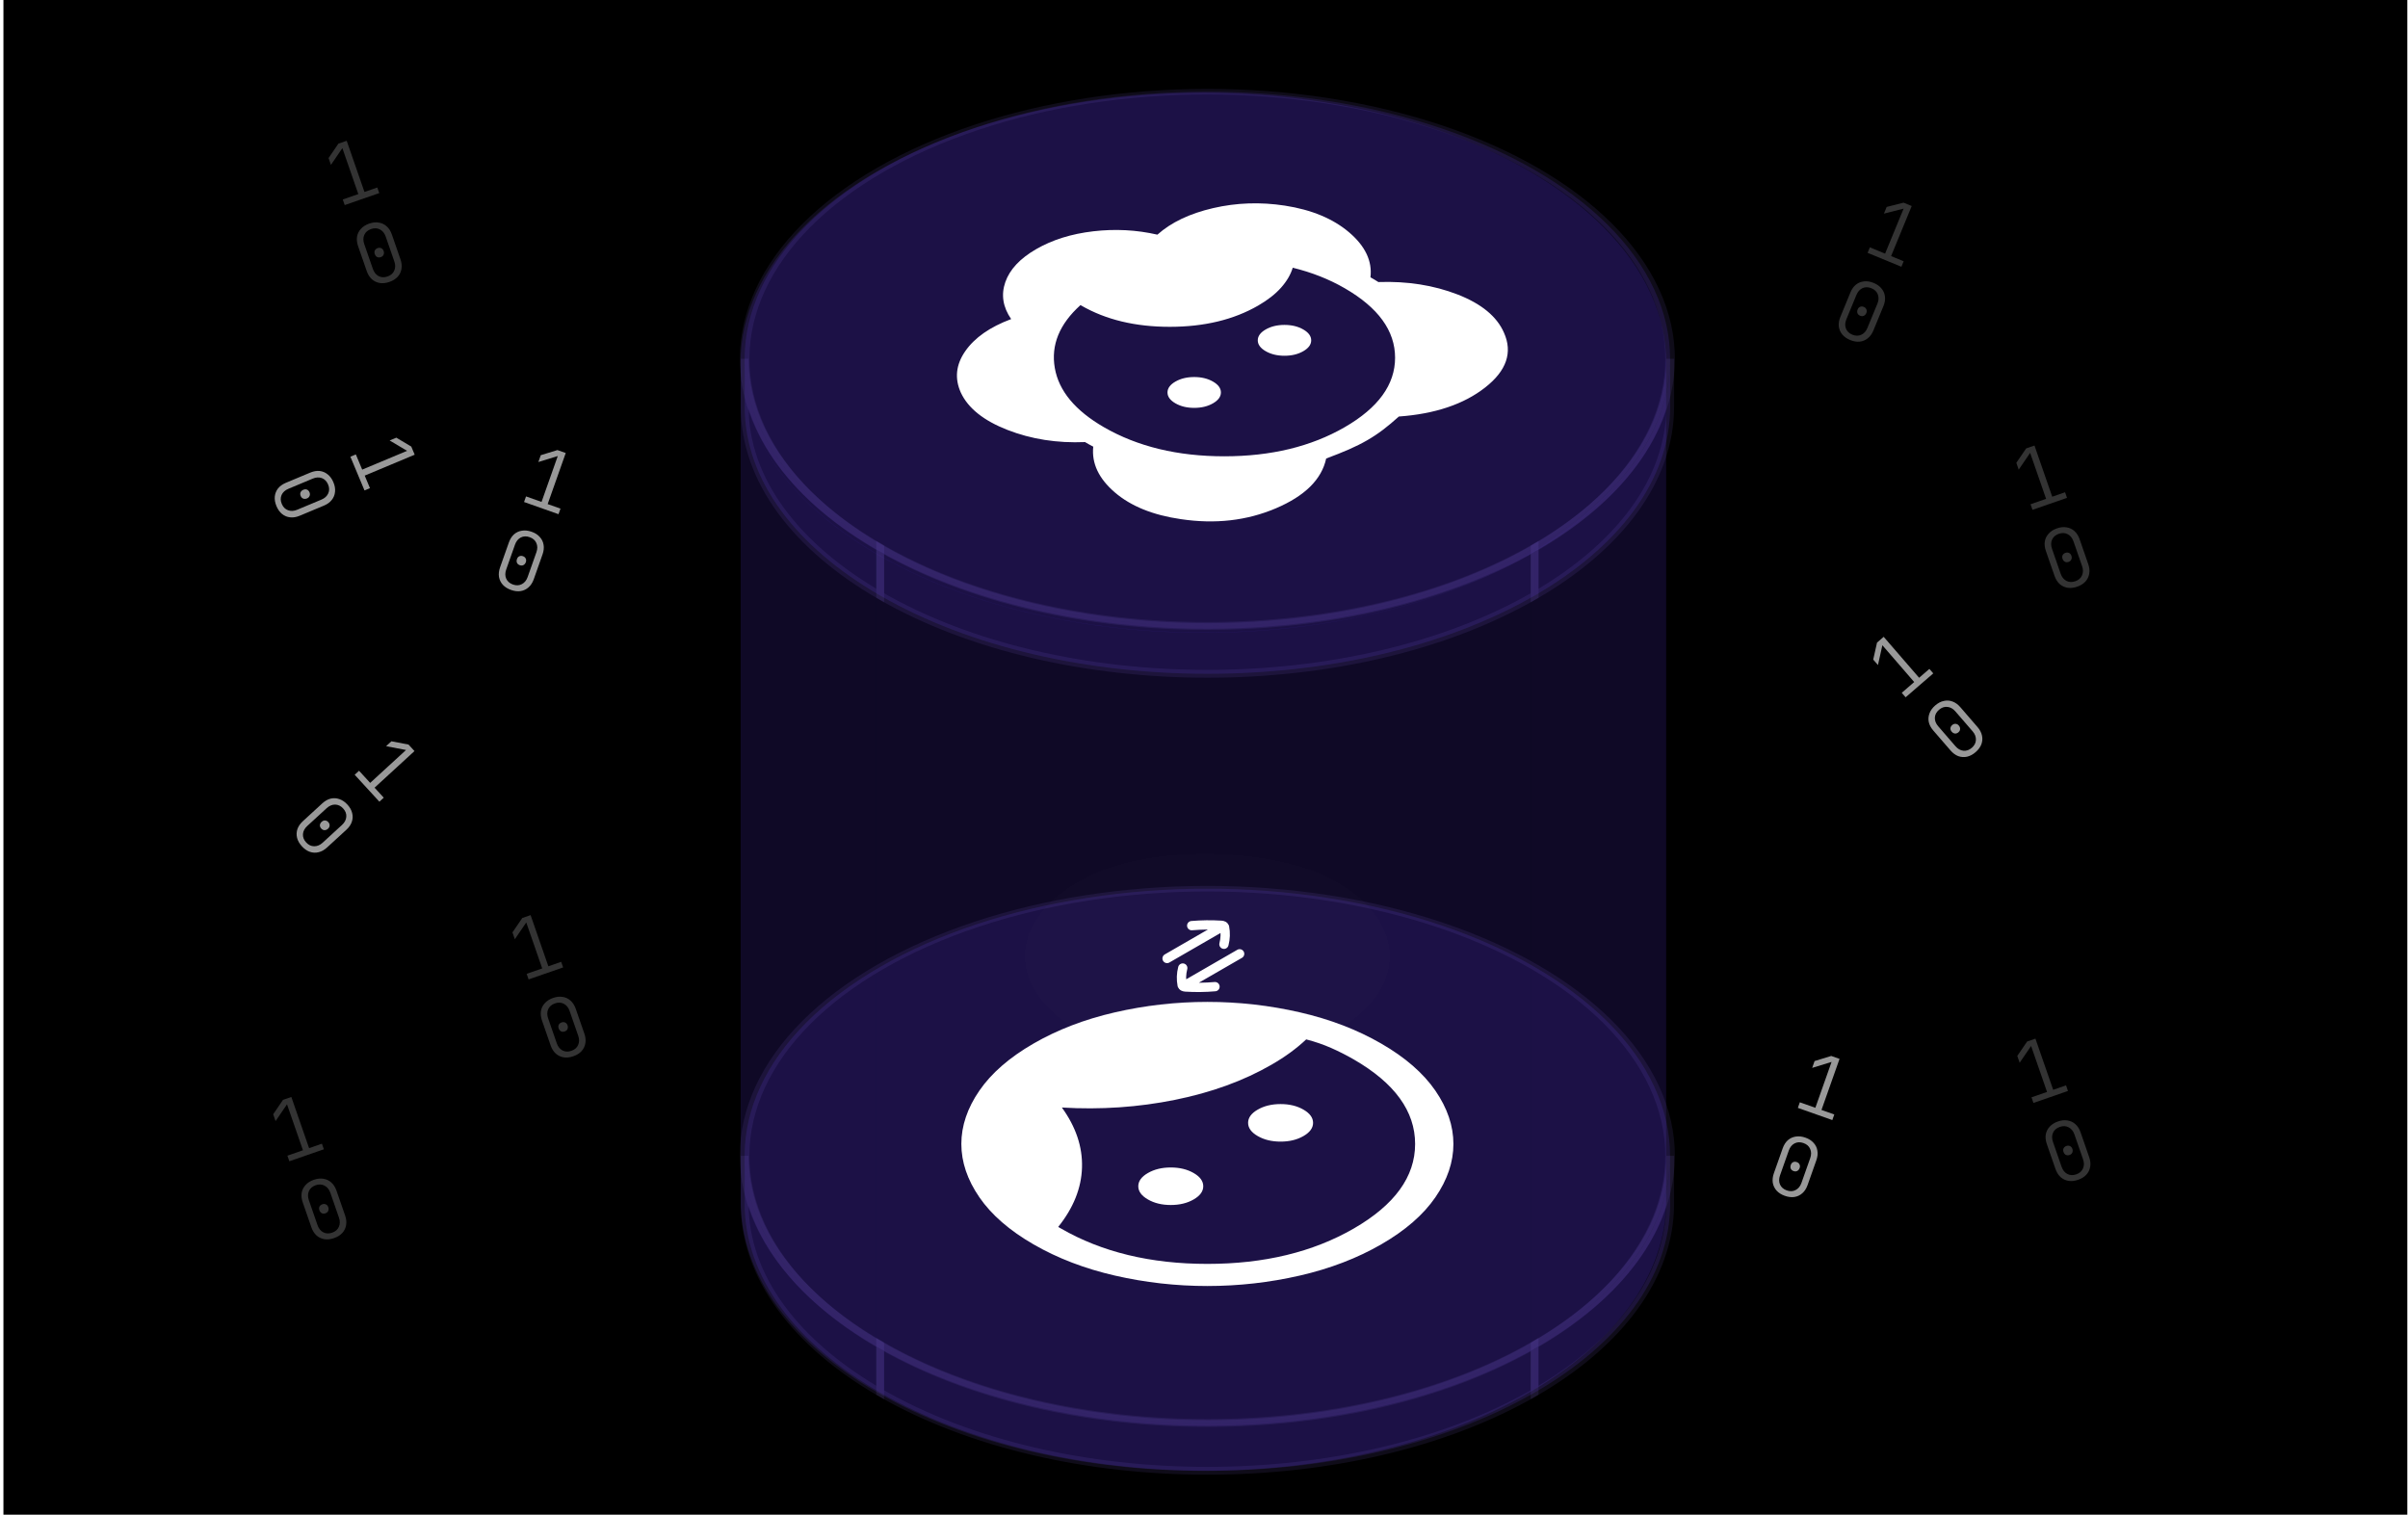 <svg width="585" height="368" viewBox="0 0 585 368" fill="none" xmlns="http://www.w3.org/2000/svg">
<g clip-path="url(#clip0_1447_3232)">
<rect width="584" height="368" transform="translate(0.834)" fill="black"/>
<circle cx="92.023" cy="92.023" r="92.023" transform="matrix(0.864 0.504 -0.864 0.504 292.348 -4.609)" fill="#663FFF" fill-opacity="0.15"/>
<path d="M179.938 88.112C179.938 106.217 192.52 122.608 212.864 134.472V338.141C192.52 326.277 179.938 309.886 179.938 291.781V88.112Z" fill="#663FFF" fill-opacity="0.15"/>
<path d="M212.861 134.472C256.764 160.076 327.943 160.076 371.846 134.472V338.141C327.943 363.746 256.764 363.746 212.861 338.141V134.472Z" fill="#663FFF" fill-opacity="0.15"/>
<path d="M404.778 88.112C404.778 106.217 392.195 122.608 371.852 134.472V338.141C392.195 326.277 404.778 309.886 404.778 291.781V88.112Z" fill="#663FFF" fill-opacity="0.15"/>
<circle cx="91.79" cy="91.79" r="91.79" transform="matrix(0.866 0.5 -0.866 0.5 293.312 189.029)" fill="#663FFF" fill-opacity="0.15" stroke="#987EFF" stroke-opacity="0.1" stroke-width="1.9"/>
<path d="M180.906 280.819C180.906 298.742 193.489 314.968 213.833 326.714V338.334C193.489 326.589 180.906 310.363 180.906 292.44V280.819Z" fill="#663FFF" fill-opacity="0.15" stroke="#987EFF" stroke-opacity="0.1" stroke-width="1.9"/>
<path d="M213.83 326.713C257.732 352.06 328.912 352.06 372.814 326.713V338.334C328.912 363.681 257.732 363.681 213.83 338.334V326.713Z" fill="#663FFF" fill-opacity="0.15" stroke="#987EFF" stroke-opacity="0.1" stroke-width="1.9"/>
<path d="M405.751 280.819C405.751 298.742 393.168 314.968 372.824 326.714V338.334C393.168 326.589 405.751 310.363 405.751 292.44V280.819Z" fill="#663FFF" fill-opacity="0.15" stroke="#987EFF" stroke-opacity="0.1" stroke-width="1.9"/>
<path d="M289.986 291.415C288.43 292.314 286.577 292.763 284.428 292.763C282.279 292.763 280.426 292.314 278.87 291.415C277.313 290.517 276.535 289.447 276.535 288.206C276.535 286.965 277.313 285.896 278.87 284.997C280.426 284.099 282.279 283.649 284.428 283.649C286.577 283.649 288.43 284.099 289.986 284.997C291.542 285.896 292.32 286.965 292.32 288.206C292.32 289.447 291.542 290.517 289.986 291.415ZM316.665 276.012C315.108 276.911 313.256 277.36 311.107 277.36C308.957 277.36 307.105 276.911 305.548 276.012C303.992 275.114 303.214 274.044 303.214 272.803C303.214 271.562 303.992 270.493 305.548 269.594C307.105 268.696 308.957 268.246 311.107 268.246C313.256 268.246 315.108 268.696 316.665 269.594C318.221 270.493 318.999 271.562 318.999 272.803C318.999 274.044 318.221 275.114 316.665 276.012ZM328.892 298.475C338.823 292.741 343.788 285.896 343.788 277.938C343.788 269.979 338.823 263.134 328.892 257.4C327.114 256.373 325.28 255.443 323.39 254.608C321.5 253.774 319.481 253.079 317.332 252.523C316.146 253.635 314.868 254.694 313.497 255.699C312.126 256.705 310.588 257.7 308.883 258.684C302.14 262.577 294.321 265.423 285.428 267.22C276.535 269.017 267.383 269.637 257.971 269.081C261.38 273.787 263.011 278.643 262.862 283.649C262.714 288.655 260.787 293.469 257.082 298.09L257.749 298.475C267.679 304.208 279.537 307.075 293.321 307.075C307.105 307.075 318.962 304.208 328.892 298.475ZM335.57 302.321C329.727 305.694 323.127 308.225 315.769 309.913C308.411 311.601 300.93 312.445 293.326 312.446C285.723 312.447 278.242 311.604 270.885 309.919C263.528 308.232 256.929 305.703 251.087 302.33C245.244 298.957 240.861 295.146 237.938 290.898C235.014 286.65 233.552 282.331 233.55 277.941C233.549 273.551 235.008 269.232 237.928 264.984C240.848 260.737 245.23 256.927 251.072 253.554C256.914 250.181 263.515 247.65 270.873 245.962C278.231 244.274 285.712 243.43 293.315 243.429C300.919 243.428 308.399 244.271 315.756 245.956C323.113 247.643 329.712 250.172 335.554 253.545C341.397 256.918 345.78 260.729 348.704 264.977C351.627 269.225 353.09 273.544 353.091 277.934C353.093 282.324 351.634 286.643 348.714 290.891C345.793 295.138 341.412 298.948 335.57 302.321Z" fill="white"/>
<path d="M251.392 253.739C257.012 250.494 263.333 248.037 270.358 246.364L271.039 246.205C278.347 244.529 285.772 243.691 293.316 243.69C300.388 243.69 307.355 244.424 314.218 245.895L315.589 246.199C322.886 247.872 329.434 250.381 335.234 253.73C340.854 256.975 345.11 260.624 348.007 264.68L348.282 265.074C351.186 269.293 352.637 273.579 352.639 277.935C352.64 282.018 351.368 286.04 348.819 290.003L348.293 290.794C345.396 295.007 341.05 298.788 335.25 302.136C329.63 305.381 323.308 307.838 316.283 309.51L315.601 309.67C308.294 311.346 300.87 312.184 293.326 312.185C285.782 312.185 278.358 311.35 271.051 309.676L271.052 309.675C263.755 308.003 257.208 305.494 251.408 302.145C245.788 298.901 241.531 295.251 238.635 291.195L238.358 290.801C235.455 286.582 234.005 282.296 234.003 277.94C234.002 273.585 235.448 269.299 238.348 265.081L238.349 265.081C241.246 260.868 245.592 257.088 251.392 253.739ZM257.554 269.182C260.833 273.709 262.454 278.375 262.418 283.18L262.411 283.645C262.263 288.614 260.351 293.392 256.671 297.98L256.539 298.146L257.429 298.66C267.443 304.441 279.414 307.336 293.32 307.336C307.227 307.336 319.199 304.441 329.213 298.66C339.226 292.878 344.241 285.966 344.241 277.938C344.241 269.909 339.226 262.997 329.213 257.215C327.645 256.31 326.033 255.479 324.377 254.721L323.665 254.401C321.748 253.554 319.698 252.849 317.517 252.284L317.154 252.19L316.946 252.386C315.916 253.352 314.817 254.277 313.647 255.161L313.141 255.538C311.782 256.534 310.256 257.522 308.563 258.499C302.076 262.244 294.591 265.012 286.104 266.803L285.279 266.973C276.449 268.757 267.364 269.373 258.018 268.821L257.26 268.776L257.554 269.182ZM279.19 285.182C280.571 284.385 282.185 283.965 284.051 283.916L284.428 283.911C286.454 283.911 288.192 284.331 289.666 285.182C291.139 286.032 291.868 287.036 291.868 288.206C291.868 289.376 291.139 290.38 289.666 291.23C288.284 292.028 286.67 292.447 284.804 292.497L284.428 292.501C282.402 292.501 280.663 292.081 279.19 291.23C277.809 290.432 277.082 289.501 276.997 288.424L276.988 288.206C276.988 287.037 277.716 286.033 279.19 285.182ZM305.868 269.779C307.25 268.982 308.864 268.562 310.729 268.513L311.107 268.508C313.132 268.508 314.871 268.928 316.344 269.779C317.818 270.63 318.547 271.634 318.547 272.803C318.547 273.973 317.818 274.977 316.344 275.828C314.871 276.678 313.132 277.099 311.107 277.099C309.081 277.099 307.342 276.678 305.868 275.827C304.487 275.03 303.762 274.098 303.676 273.021L303.667 272.803C303.667 271.634 304.395 270.63 305.868 269.779Z" stroke="url(#paint0_linear_1447_3232)" stroke-opacity="0.1" stroke-width="0.739"/>
<g filter="url(#filter0_di_1447_3232)">
<rect width="72.36" height="72.36" rx="36.18" transform="matrix(0.866 -0.5 0.866 0.5 230.654 196.124)" fill="white" fill-opacity="0.01" shape-rendering="crispEdges"/>
<path d="M287.336 199.014C286.979 200.393 286.932 201.789 287.196 203.169C287.219 203.288 287.31 203.393 287.447 203.472M295.17 203.536C292.781 203.743 290.362 203.77 287.972 203.617C287.767 203.604 287.584 203.551 287.447 203.472M287.447 203.472L301.155 195.558M289.516 188.71C291.905 188.504 294.324 188.477 296.714 188.629C296.919 188.642 297.102 188.695 297.239 188.774M297.349 193.233C297.707 191.854 297.754 190.457 297.49 189.077C297.467 188.959 297.376 188.853 297.239 188.774M297.239 188.774L283.53 196.688" stroke="white" stroke-width="2.261" stroke-linecap="round" stroke-linejoin="round"/>
</g>
<circle cx="91.79" cy="91.79" r="91.79" transform="matrix(0.866 0.5 -0.866 0.5 293.318 -4.609)" fill="#663FFF" fill-opacity="0.15" stroke="#987EFF" stroke-opacity="0.1" stroke-width="1.9"/>
<path d="M180.912 87.18C180.912 105.103 193.495 121.329 213.839 133.075V144.696C193.495 132.95 180.912 116.724 180.912 98.801V87.18Z" fill="#663FFF" fill-opacity="0.15" stroke="#987EFF" stroke-opacity="0.1" stroke-width="1.9"/>
<path d="M213.836 133.075C257.738 158.422 328.918 158.422 372.82 133.075V144.696C328.918 170.043 257.738 170.043 213.836 144.696V133.075Z" fill="#663FFF" fill-opacity="0.15" stroke="#987EFF" stroke-opacity="0.1" stroke-width="1.9"/>
<path d="M405.757 87.18C405.757 105.103 393.174 121.329 372.83 133.075V144.696C393.174 132.95 405.757 116.724 405.757 98.801V87.18Z" fill="#663FFF" fill-opacity="0.15" stroke="#987EFF" stroke-opacity="0.1" stroke-width="1.9"/>
<path d="M332.159 106.958C330.805 107.74 329.324 108.483 327.717 109.186C326.108 109.89 324.264 110.626 322.183 111.394C321.087 116.465 317.014 120.5 309.963 123.499C302.912 126.498 295.227 127.377 286.907 126.135C280.103 125.155 274.745 122.987 270.835 119.631C266.924 116.275 265.177 112.571 265.594 108.521C265.275 108.363 264.937 108.181 264.578 107.974L263.597 107.408C256.815 107.692 250.536 106.708 244.757 104.454C238.979 102.2 235.204 99.184 233.433 95.407C231.872 91.957 232.228 88.595 234.501 85.321C236.773 82.047 240.49 79.448 245.65 77.524C243.635 74.597 243.164 71.599 244.237 68.53C245.31 65.462 247.81 62.794 251.738 60.526C255.665 58.259 260.286 56.816 265.6 56.196C270.915 55.577 276.108 55.848 281.178 57.012C284.511 54.033 289.018 51.884 294.701 50.565C300.383 49.246 306.2 49.044 312.152 49.958C318.671 50.967 323.882 53.14 327.786 56.476C331.69 59.812 333.408 63.444 332.939 67.374L333.919 67.94C334.278 68.147 334.594 68.343 334.866 68.526C341.881 68.285 348.29 69.291 354.091 71.542C359.894 73.793 363.655 76.89 365.375 80.832C367.526 85.635 366.004 90.072 360.809 94.143C355.614 98.214 348.625 100.565 339.843 101.198C338.512 102.399 337.237 103.464 336.018 104.393C334.8 105.321 333.513 106.176 332.159 106.958ZM326.676 103.792C334.84 99.079 338.922 93.451 338.922 86.908C338.922 80.365 334.84 74.737 326.676 70.024C324.768 68.922 322.765 67.958 320.665 67.13C318.566 66.302 316.363 65.607 314.057 65.044C313.555 66.713 312.609 68.33 311.217 69.894C309.825 71.458 307.972 72.908 305.657 74.245C299.7 77.684 292.541 79.403 284.18 79.403C275.82 79.403 268.661 77.684 262.704 74.245L262.493 74.123C257.366 78.75 255.286 83.843 256.255 89.402C257.222 94.961 261.2 99.758 268.187 103.792C276.351 108.506 286.1 110.862 297.432 110.862C308.764 110.862 318.512 108.506 326.676 103.792ZM294.69 97.988C293.411 98.727 291.887 99.096 290.121 99.096C288.354 99.096 286.831 98.727 285.551 97.988C284.272 97.249 283.632 96.37 283.632 95.35C283.632 94.33 284.272 93.451 285.551 92.712C286.831 91.973 288.354 91.604 290.121 91.604C291.887 91.604 293.411 91.973 294.69 92.712C295.969 93.451 296.609 94.33 296.609 95.35C296.609 96.37 295.969 97.249 294.69 97.988ZM316.623 85.325C315.344 86.064 313.821 86.433 312.054 86.433C310.287 86.433 308.764 86.064 307.484 85.325C306.205 84.586 305.565 83.707 305.565 82.687C305.565 81.667 306.205 80.787 307.484 80.049C308.764 79.31 310.287 78.941 312.054 78.941C313.821 78.941 315.344 79.31 316.623 80.049C317.903 80.787 318.542 81.667 318.542 82.687C318.542 83.707 317.903 84.586 316.623 85.325Z" fill="white"/>
<path d="M127.312 121.966L127.792 120.609L131.564 121.942L135.504 110.798L130.79 112.25L131.377 110.59L135.422 109.348L137.44 110.061L133.053 122.469L136.165 123.569L135.685 124.926L127.312 121.966Z" fill="white" fill-opacity="0.6"/>
<path d="M124.149 143.334C123.319 143.041 122.654 142.622 122.154 142.077C121.658 141.52 121.347 140.88 121.221 140.156C121.112 139.425 121.202 138.651 121.49 137.833L123.624 131.799C123.917 130.97 124.334 130.311 124.874 129.823C125.427 129.34 126.069 129.043 126.8 128.934C127.536 128.813 128.319 128.899 129.149 129.192C129.991 129.49 130.654 129.915 131.137 130.468C131.638 131.012 131.945 131.644 132.058 132.363C132.184 133.086 132.101 133.863 131.807 134.693L129.674 140.727C129.381 141.556 128.958 142.213 128.405 142.696C127.865 143.184 127.227 143.489 126.491 143.61C125.759 143.72 124.979 143.627 124.149 143.334ZM124.616 142.014C125.408 142.294 126.125 142.265 126.768 141.927C127.423 141.593 127.896 141.017 128.184 140.2L130.318 134.166C130.607 133.349 130.601 132.604 130.301 131.933C130.014 131.265 129.474 130.792 128.682 130.512C127.89 130.232 127.166 130.259 126.511 130.593C125.868 130.931 125.402 131.509 125.113 132.326L122.98 138.36C122.691 139.177 122.691 139.919 122.978 140.587C123.278 141.258 123.824 141.734 124.616 142.014ZM126.276 137.319C125.949 137.203 125.72 137.01 125.59 136.737C125.477 136.457 125.479 136.153 125.594 135.826C125.71 135.5 125.895 135.275 126.15 135.153C126.423 135.023 126.722 135.016 127.049 135.132C127.376 135.247 127.598 135.439 127.715 135.707C127.85 135.966 127.859 136.26 127.744 136.586C127.628 136.913 127.432 137.148 127.155 137.291C126.896 137.425 126.602 137.434 126.276 137.319Z" fill="white" fill-opacity="0.6"/>
<path d="M86.166 188.236L87.227 187.263L89.931 190.21L98.641 182.219L93.797 181.289L95.094 180.099L99.249 180.9L100.696 182.477L90.999 191.374L93.23 193.806L92.169 194.779L86.166 188.236Z" fill="white" fill-opacity="0.6"/>
<path d="M73.345 205.619C72.75 204.971 72.359 204.289 72.173 203.573C71.996 202.848 72.022 202.137 72.251 201.439C72.498 200.742 72.94 200.1 73.579 199.514L78.295 195.187C78.943 194.592 79.62 194.206 80.326 194.029C81.041 193.862 81.747 193.901 82.445 194.148C83.151 194.386 83.802 194.83 84.397 195.478C85.001 196.136 85.387 196.823 85.554 197.538C85.741 198.254 85.715 198.956 85.478 199.644C85.25 200.342 84.811 200.988 84.163 201.583L79.447 205.91C78.799 206.505 78.117 206.886 77.402 207.053C76.696 207.231 75.99 207.2 75.283 206.962C74.586 206.715 73.94 206.268 73.345 205.619ZM74.376 204.673C74.944 205.292 75.591 205.603 76.318 205.605C77.053 205.618 77.74 205.332 78.379 204.746L83.095 200.419C83.734 199.833 84.078 199.173 84.128 198.439C84.188 197.715 83.934 197.044 83.366 196.425C82.798 195.806 82.146 195.49 81.411 195.477C80.684 195.474 80.002 195.766 79.363 196.352L74.647 200.678C74.009 201.264 73.66 201.919 73.6 202.643C73.55 203.377 73.808 204.054 74.376 204.673ZM78.046 201.306C77.811 201.05 77.701 200.772 77.714 200.471C77.746 200.17 77.889 199.902 78.144 199.668C78.4 199.434 78.669 199.323 78.952 199.335C79.253 199.348 79.521 199.482 79.755 199.737C79.99 199.993 80.096 200.266 80.074 200.558C80.071 200.85 79.941 201.114 79.686 201.348C79.43 201.582 79.147 201.698 78.836 201.694C78.544 201.691 78.28 201.561 78.046 201.306Z" fill="white" fill-opacity="0.6"/>
<path d="M85.122 110.961L86.451 110.405L87.994 114.095L98.899 109.534L94.658 107.015L96.282 106.336L99.919 108.5L100.745 110.474L88.604 115.553L89.878 118.597L88.549 119.153L85.122 110.961Z" fill="white" fill-opacity="0.6"/>
<path d="M67.162 122.962C66.823 122.151 66.687 121.376 66.754 120.64C66.834 119.898 67.1 119.238 67.552 118.659C68.021 118.087 68.655 117.634 69.454 117.299L75.358 114.829C76.17 114.49 76.938 114.356 77.662 114.429C78.392 114.514 79.043 114.791 79.615 115.26C80.199 115.724 80.661 116.362 81 117.173C81.345 117.997 81.475 118.774 81.39 119.504C81.322 120.24 81.06 120.892 80.603 121.459C80.152 122.038 79.52 122.497 78.708 122.837L72.804 125.307C71.992 125.646 71.222 125.774 70.493 125.688C69.768 125.616 69.114 125.347 68.53 124.884C67.958 124.415 67.502 123.774 67.162 122.962ZM68.454 122.422C68.778 123.197 69.281 123.709 69.964 123.958C70.651 124.22 71.395 124.184 72.195 123.849L78.099 121.379C78.898 121.045 79.446 120.541 79.743 119.867C80.044 119.207 80.033 118.489 79.709 117.714C79.385 116.939 78.879 116.421 78.191 116.159C77.509 115.91 76.768 115.952 75.968 116.287L70.064 118.757C69.265 119.091 68.714 119.589 68.412 120.25C68.116 120.923 68.13 121.647 68.454 122.422ZM73.048 120.5C72.914 120.18 72.905 119.881 73.019 119.602C73.151 119.33 73.377 119.127 73.697 118.993C74.016 118.859 74.307 118.846 74.569 118.953C74.848 119.068 75.055 119.285 75.188 119.605C75.322 119.925 75.329 120.218 75.21 120.485C75.108 120.759 74.897 120.963 74.577 121.096C74.257 121.23 73.951 121.242 73.66 121.133C73.386 121.031 73.182 120.82 73.048 120.5Z" fill="white" fill-opacity="0.6"/>
<path d="M436.771 269.169L437.251 267.812L441.023 269.145L444.962 258.001L440.249 259.453L440.836 257.794L444.881 256.551L446.899 257.264L442.512 269.672L445.624 270.772L445.144 272.129L436.771 269.169Z" fill="white" fill-opacity="0.6"/>
<path d="M433.608 290.537C432.778 290.244 432.113 289.825 431.613 289.28C431.117 288.723 430.806 288.083 430.68 287.359C430.571 286.628 430.661 285.854 430.949 285.037L433.083 279.003C433.376 278.173 433.793 277.514 434.333 277.026C434.886 276.543 435.528 276.247 436.259 276.138C436.995 276.016 437.778 276.102 438.608 276.395C439.45 276.693 440.113 277.118 440.596 277.671C441.097 278.215 441.404 278.847 441.517 279.566C441.643 280.29 441.56 281.066 441.266 281.896L439.133 287.93C438.84 288.759 438.417 289.416 437.864 289.899C437.324 290.387 436.686 290.692 435.95 290.814C435.218 290.923 434.438 290.831 433.608 290.537ZM434.075 289.217C434.867 289.497 435.584 289.468 436.227 289.13C436.882 288.796 437.355 288.22 437.643 287.403L439.777 281.369C440.066 280.552 440.06 279.808 439.76 279.136C439.473 278.469 438.933 277.995 438.141 277.715C437.349 277.435 436.625 277.462 435.97 277.796C435.327 278.134 434.861 278.712 434.572 279.529L432.439 285.563C432.15 286.38 432.149 287.122 432.437 287.79C432.737 288.461 433.283 288.937 434.075 289.217ZM435.735 284.522C435.408 284.407 435.179 284.213 435.049 283.94C434.936 283.66 434.938 283.356 435.053 283.03C435.169 282.703 435.354 282.478 435.609 282.356C435.882 282.226 436.181 282.219 436.508 282.335C436.835 282.45 437.057 282.642 437.174 282.91C437.309 283.169 437.318 283.463 437.203 283.79C437.087 284.116 436.891 284.351 436.614 284.494C436.355 284.628 436.061 284.638 435.735 284.522Z" fill="white" fill-opacity="0.6"/>
<path d="M462.954 169.413L462.012 168.324L465.037 165.707L457.305 156.767L456.233 161.581L455.082 160.25L456.005 156.12L457.623 154.72L466.232 164.673L468.728 162.515L469.67 163.604L462.954 169.413Z" fill="white" fill-opacity="0.6"/>
<path d="M479.954 182.739C479.288 183.315 478.595 183.685 477.874 183.85C477.145 184.005 476.434 183.959 475.743 183.71C475.054 183.443 474.426 182.981 473.859 182.326L469.672 177.485C469.096 176.82 468.73 176.131 468.574 175.42C468.427 174.701 468.488 173.996 468.755 173.307C469.014 172.607 469.476 171.969 470.142 171.394C470.817 170.809 471.515 170.444 472.234 170.298C472.955 170.132 473.656 170.178 474.337 170.436C475.028 170.684 475.661 171.141 476.237 171.807L480.424 176.648C480.999 177.313 481.36 178.006 481.507 178.725C481.663 179.436 481.612 180.141 481.354 180.841C481.086 181.531 480.62 182.163 479.954 182.739ZM479.038 181.68C479.674 181.131 480.003 180.493 480.028 179.767C480.062 179.032 479.796 178.337 479.229 177.681L475.042 172.841C474.475 172.185 473.826 171.821 473.093 171.749C472.371 171.669 471.693 171.903 471.057 172.453C470.422 173.002 470.087 173.644 470.053 174.379C470.029 175.105 470.3 175.796 470.867 176.452L475.054 181.292C475.621 181.948 476.265 182.316 476.987 182.396C477.719 182.468 478.403 182.23 479.038 181.68ZM475.781 177.913C475.518 178.14 475.237 178.243 474.936 178.221C474.636 178.18 474.373 178.029 474.146 177.767C473.92 177.505 473.816 177.232 473.837 176.95C473.859 176.649 474.001 176.386 474.263 176.159C474.525 175.932 474.802 175.834 475.092 175.864C475.385 175.876 475.644 176.013 475.871 176.275C476.098 176.537 476.204 176.824 476.191 177.135C476.18 177.427 476.043 177.687 475.781 177.913Z" fill="white" fill-opacity="0.6"/>
<path d="M128.418 237.957L127.946 236.597L131.725 235.286L127.851 224.119L125.073 228.195L124.496 226.532L126.882 223.037L128.904 222.335L133.218 234.768L136.336 233.686L136.808 235.047L128.418 237.957Z" fill="white" fill-opacity="0.2"/>
<path d="M139.28 256.629C138.449 256.918 137.668 257.005 136.937 256.892C136.201 256.766 135.559 256.46 135.009 255.973C134.467 255.469 134.054 254.808 133.77 253.989L131.672 247.943C131.384 247.112 131.298 246.337 131.416 245.619C131.546 244.896 131.863 244.264 132.367 243.722C132.866 243.168 133.532 242.746 134.363 242.458C135.207 242.165 135.99 242.084 136.713 242.214C137.444 242.327 138.078 242.63 138.615 243.121C139.165 243.607 139.584 244.266 139.873 245.098L141.971 251.144C142.259 251.975 142.338 252.752 142.208 253.475C142.09 254.193 141.782 254.83 141.282 255.384C140.779 255.926 140.111 256.341 139.28 256.629ZM138.821 255.306C139.615 255.031 140.157 254.561 140.448 253.895C140.752 253.225 140.762 252.481 140.478 251.662L138.38 245.616C138.096 244.797 137.627 244.219 136.974 243.881C136.333 243.539 135.615 243.505 134.822 243.781C134.028 244.056 133.48 244.529 133.176 245.199C132.884 245.864 132.881 246.606 133.165 247.425L135.263 253.471C135.547 254.29 136.01 254.871 136.65 255.213C137.304 255.551 138.028 255.582 138.821 255.306ZM137.189 250.602C136.861 250.715 136.562 250.706 136.29 250.575C136.027 250.426 135.838 250.188 135.725 249.861C135.611 249.533 135.616 249.242 135.739 248.988C135.871 248.716 136.101 248.523 136.428 248.41C136.756 248.296 137.049 248.307 137.308 248.443C137.575 248.562 137.765 248.786 137.879 249.113C137.992 249.441 137.986 249.746 137.858 250.031C137.739 250.298 137.516 250.488 137.189 250.602Z" fill="white" fill-opacity="0.2"/>
<path d="M70.291 282.14L69.82 280.78L73.599 279.468L69.724 268.302L66.946 272.377L66.369 270.714L68.755 267.219L70.777 266.518L75.091 278.95L78.209 277.869L78.681 279.229L70.291 282.14Z" fill="white" fill-opacity="0.2"/>
<path d="M81.153 300.812C80.322 301.1 79.541 301.188 78.81 301.074C78.075 300.948 77.432 300.642 76.882 300.156C76.34 299.652 75.927 298.991 75.643 298.172L73.545 292.126C73.257 291.294 73.171 290.519 73.289 289.801C73.419 289.079 73.737 288.446 74.24 287.905C74.739 287.35 75.405 286.929 76.236 286.641C77.08 286.348 77.863 286.266 78.586 286.397C79.317 286.51 79.951 286.812 80.488 287.303C81.038 287.79 81.457 288.449 81.746 289.28L83.844 295.327C84.132 296.158 84.211 296.935 84.081 297.658C83.963 298.376 83.655 299.012 83.156 299.567C82.652 300.108 81.984 300.523 81.153 300.812ZM80.694 299.489C81.488 299.214 82.03 298.743 82.321 298.078C82.625 297.408 82.635 296.663 82.351 295.845L80.253 289.798C79.969 288.979 79.5 288.401 78.847 288.063C78.206 287.721 77.489 287.688 76.695 287.963C75.901 288.239 75.353 288.711 75.049 289.381C74.757 290.047 74.754 290.789 75.038 291.608L77.136 297.654C77.42 298.473 77.883 299.053 78.523 299.395C79.177 299.733 79.901 299.764 80.694 299.489ZM79.062 294.784C78.734 294.898 78.435 294.889 78.163 294.757C77.9 294.609 77.712 294.371 77.598 294.043C77.484 293.716 77.489 293.425 77.612 293.17C77.744 292.899 77.974 292.706 78.301 292.592C78.629 292.479 78.922 292.49 79.181 292.626C79.448 292.745 79.638 292.968 79.752 293.296C79.865 293.623 79.859 293.929 79.731 294.213C79.612 294.48 79.389 294.671 79.062 294.784Z" fill="white" fill-opacity="0.2"/>
<path d="M493.77 123.869L493.298 122.509L497.077 121.197L493.202 110.031L490.425 114.106L489.848 112.443L492.234 108.948L494.256 108.247L498.57 120.679L501.687 119.598L502.159 120.958L493.77 123.869Z" fill="white" fill-opacity="0.2"/>
<path d="M504.632 142.541C503.8 142.829 503.019 142.917 502.288 142.803C501.553 142.677 500.91 142.371 500.361 141.885C499.819 141.381 499.406 140.72 499.122 139.901L497.024 133.855C496.735 133.023 496.65 132.248 496.768 131.53C496.898 130.808 497.215 130.175 497.719 129.634C498.218 129.079 498.883 128.658 499.714 128.37C500.558 128.077 501.342 127.995 502.064 128.126C502.795 128.239 503.429 128.541 503.967 129.032C504.517 129.519 504.936 130.178 505.224 131.009L507.322 137.056C507.611 137.887 507.69 138.664 507.559 139.387C507.442 140.105 507.133 140.741 506.634 141.296C506.13 141.837 505.463 142.252 504.632 142.541ZM504.173 141.218C504.966 140.943 505.509 140.472 505.8 139.807C506.104 139.137 506.114 138.392 505.83 137.574L503.732 131.527C503.447 130.708 502.979 130.13 502.325 129.792C501.684 129.45 500.967 129.417 500.173 129.692C499.38 129.968 498.831 130.44 498.527 131.11C498.236 131.776 498.232 132.518 498.517 133.337L500.615 139.383C500.899 140.202 501.361 140.782 502.002 141.124C502.656 141.462 503.379 141.493 504.173 141.218ZM502.54 136.513C502.213 136.627 501.913 136.618 501.642 136.486C501.378 136.338 501.19 136.1 501.076 135.772C500.963 135.445 500.968 135.154 501.091 134.899C501.223 134.628 501.452 134.435 501.78 134.321C502.107 134.208 502.4 134.219 502.659 134.355C502.926 134.474 503.117 134.697 503.23 135.025C503.344 135.352 503.337 135.658 503.21 135.942C503.091 136.209 502.868 136.4 502.54 136.513Z" fill="white" fill-opacity="0.2"/>
<path d="M83.743 49.825L83.271 48.465L87.05 47.154L83.175 35.987L80.397 40.062L79.821 38.4L82.207 34.904L84.228 34.203L88.542 46.636L91.66 45.554L92.132 46.914L83.743 49.825Z" fill="white" fill-opacity="0.2"/>
<path d="M94.604 68.497C93.773 68.785 92.992 68.873 92.261 68.76C91.526 68.633 90.883 68.327 90.333 67.841C89.791 67.337 89.379 66.676 89.094 65.857L86.996 59.811C86.708 58.979 86.623 58.205 86.74 57.486C86.871 56.764 87.188 56.131 87.691 55.59C88.191 55.035 88.856 54.614 89.687 54.326C90.531 54.033 91.314 53.952 92.037 54.082C92.768 54.195 93.402 54.497 93.939 54.988C94.489 55.475 94.908 56.134 95.197 56.965L97.295 63.012C97.583 63.843 97.662 64.62 97.532 65.343C97.414 66.061 97.106 66.697 96.607 67.252C96.103 67.793 95.436 68.208 94.604 68.497ZM94.145 67.174C94.939 66.899 95.481 66.428 95.773 65.763C96.076 65.093 96.086 64.348 95.802 63.53L93.704 57.483C93.42 56.664 92.951 56.086 92.298 55.748C91.657 55.406 90.94 55.373 90.146 55.648C89.353 55.924 88.804 56.396 88.5 57.066C88.209 57.732 88.205 58.474 88.489 59.293L90.587 65.339C90.871 66.158 91.334 66.738 91.975 67.081C92.628 67.418 93.352 67.45 94.145 67.174ZM92.513 62.469C92.185 62.583 91.886 62.574 91.614 62.442C91.351 62.294 91.163 62.056 91.049 61.728C90.935 61.401 90.94 61.11 91.064 60.855C91.195 60.584 91.425 60.391 91.752 60.278C92.08 60.164 92.373 60.175 92.632 60.311C92.899 60.43 93.089 60.653 93.203 60.981C93.317 61.308 93.31 61.614 93.183 61.898C93.064 62.165 92.84 62.356 92.513 62.469Z" fill="white" fill-opacity="0.2"/>
<path d="M494.002 267.969L493.53 266.608L497.309 265.297L493.435 254.13L490.657 258.206L490.08 256.543L492.466 253.048L494.488 252.346L498.802 264.779L501.92 263.697L502.392 265.058L494.002 267.969Z" fill="white" fill-opacity="0.2"/>
<path d="M504.864 286.64C504.033 286.929 503.252 287.016 502.521 286.903C501.785 286.777 501.143 286.471 500.593 285.984C500.051 285.481 499.638 284.819 499.354 284.001L497.256 277.954C496.968 277.123 496.882 276.348 497 275.63C497.13 274.907 497.447 274.275 497.951 273.733C498.45 273.179 499.116 272.758 499.947 272.469C500.791 272.176 501.574 272.095 502.297 272.225C503.028 272.339 503.662 272.641 504.199 273.132C504.749 273.619 505.168 274.278 505.457 275.109L507.555 281.155C507.843 281.987 507.922 282.764 507.792 283.486C507.674 284.205 507.366 284.841 506.866 285.395C506.363 285.937 505.695 286.352 504.864 286.64ZM504.405 285.318C505.199 285.042 505.741 284.572 506.032 283.906C506.336 283.236 506.346 282.492 506.062 281.673L503.964 275.627C503.68 274.808 503.211 274.23 502.558 273.892C501.917 273.55 501.199 273.516 500.406 273.792C499.612 274.067 499.064 274.54 498.76 275.21C498.468 275.875 498.465 276.618 498.749 277.436L500.847 283.483C501.131 284.301 501.594 284.882 502.234 285.224C502.888 285.562 503.612 285.593 504.405 285.318ZM502.773 280.613C502.445 280.727 502.146 280.718 501.874 280.586C501.611 280.437 501.422 280.199 501.309 279.872C501.195 279.544 501.2 279.253 501.323 278.999C501.455 278.727 501.685 278.535 502.012 278.421C502.34 278.307 502.633 278.319 502.892 278.455C503.159 278.574 503.349 278.797 503.463 279.124C503.576 279.452 503.57 279.758 503.442 280.042C503.323 280.309 503.1 280.499 502.773 280.613Z" fill="white" fill-opacity="0.2"/>
<path d="M453.716 61.43L454.264 60.099L457.963 61.621L462.462 50.69L457.681 51.902L458.351 50.274L462.454 49.238L464.433 50.053L459.424 62.222L462.476 63.478L461.928 64.81L453.716 61.43Z" fill="white" fill-opacity="0.2"/>
<path d="M449.476 82.61C448.663 82.275 448.02 81.823 447.547 81.254C447.08 80.672 446.802 80.017 446.713 79.288C446.641 78.552 446.77 77.783 447.1 76.982L449.535 71.064C449.87 70.25 450.32 69.613 450.884 69.153C451.46 68.698 452.117 68.435 452.853 68.363C453.594 68.279 454.371 68.404 455.185 68.739C456.011 69.079 456.652 69.537 457.107 70.114C457.579 70.683 457.853 71.329 457.93 72.053C458.02 72.782 457.897 73.553 457.562 74.367L455.126 80.285C454.791 81.099 454.336 81.734 453.759 82.188C453.195 82.648 452.542 82.92 451.801 83.005C451.065 83.077 450.29 82.945 449.476 82.61ZM450.009 81.316C450.786 81.635 451.504 81.642 452.163 81.337C452.835 81.037 453.335 80.486 453.665 79.684L456.101 73.766C456.431 72.964 456.463 72.221 456.197 71.535C455.944 70.854 455.429 70.353 454.652 70.034C453.876 69.714 453.151 69.704 452.48 70.005C451.821 70.31 451.326 70.864 450.996 71.665L448.561 77.583C448.231 78.385 448.192 79.126 448.446 79.807C448.711 80.493 449.232 80.996 450.009 81.316ZM451.905 76.71C451.584 76.578 451.366 76.373 451.25 76.095C451.151 75.809 451.167 75.506 451.299 75.185C451.431 74.865 451.628 74.65 451.889 74.541C452.167 74.425 452.467 74.433 452.788 74.565C453.108 74.697 453.32 74.9 453.424 75.173C453.545 75.439 453.54 75.732 453.408 76.053C453.276 76.374 453.068 76.598 452.785 76.727C452.518 76.848 452.225 76.842 451.905 76.71Z" fill="white" fill-opacity="0.2"/>
</g>
<defs>
<filter id="filter0_di_1447_3232" x="221.609" y="153.16" width="143.422" height="124.369" filterUnits="userSpaceOnUse" color-interpolation-filters="sRGB">
<feFlood flood-opacity="0" result="BackgroundImageFix"/>
<feColorMatrix in="SourceAlpha" type="matrix" values="0 0 0 0 0 0 0 0 0 0 0 0 0 0 0 0 0 0 127 0" result="hardAlpha"/>
<feMorphology radius="18.09" operator="erode" in="SourceAlpha" result="effect1_dropShadow_1447_3232"/>
<feOffset dy="36.18"/>
<feGaussianBlur stdDeviation="13.568"/>
<feComposite in2="hardAlpha" operator="out"/>
<feColorMatrix type="matrix" values="0 0 0 0 0 0 0 0 0 0 0 0 0 0 0 0 0 0 0.4 0"/>
<feBlend mode="normal" in2="BackgroundImageFix" result="effect1_dropShadow_1447_3232"/>
<feBlend mode="normal" in="SourceGraphic" in2="effect1_dropShadow_1447_3232" result="shape"/>
<feColorMatrix in="SourceAlpha" type="matrix" values="0 0 0 0 0 0 0 0 0 0 0 0 0 0 0 0 0 0 127 0" result="hardAlpha"/>
<feOffset/>
<feGaussianBlur stdDeviation="4.522"/>
<feComposite in2="hardAlpha" operator="arithmetic" k2="-1" k3="1"/>
<feColorMatrix type="matrix" values="0 0 0 0 0.973 0 0 0 0 0.973 0 0 0 0 0.973 0 0 0 0.25 0"/>
<feBlend mode="normal" in2="shape" result="effect2_innerShadow_1447_3232"/>
</filter>
<linearGradient id="paint0_linear_1447_3232" x1="291.035" y1="238.527" x2="300.259" y2="316.437" gradientUnits="userSpaceOnUse">
<stop stop-color="white"/>
<stop offset="0.371" stop-color="white" stop-opacity="0.3"/>
<stop offset="1" stop-color="white" stop-opacity="0"/>
</linearGradient>
<clipPath id="clip0_1447_3232">
<rect width="584" height="368" fill="white" transform="translate(0.834)"/>
</clipPath>
</defs>
</svg>

